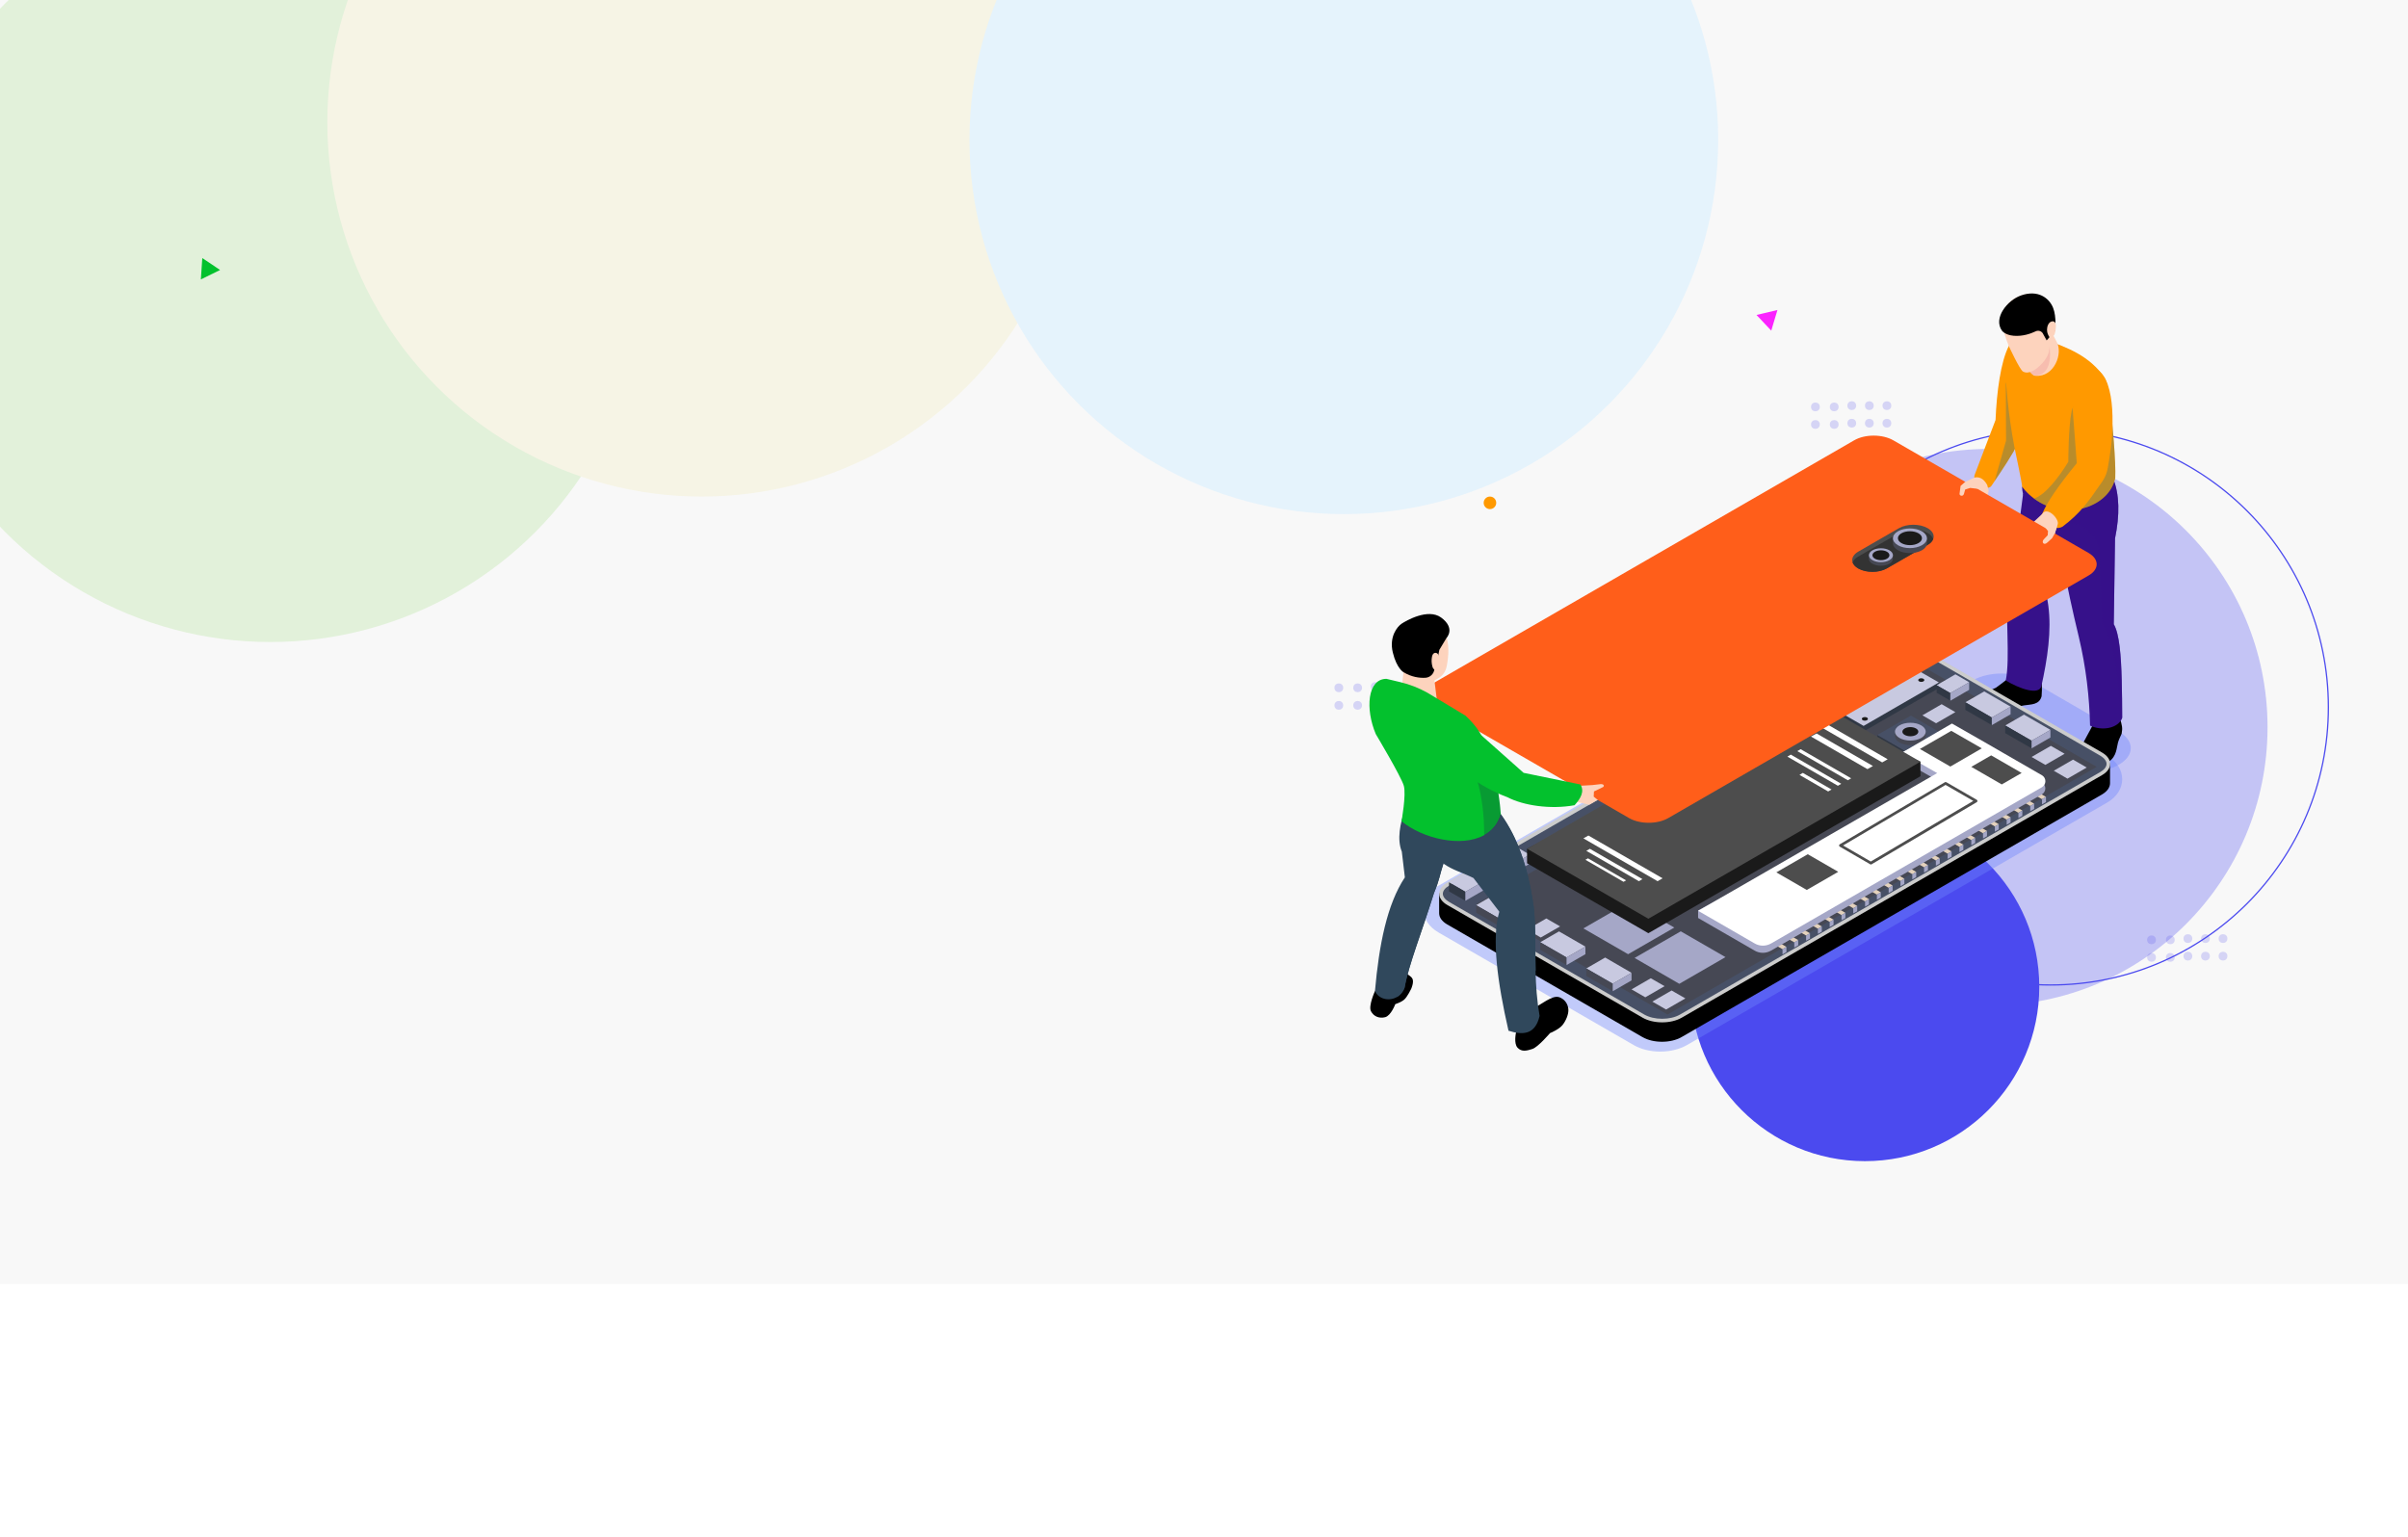 <svg width="1920" height="1226" viewBox="0 0 1920 1226" fill="none" xmlns="http://www.w3.org/2000/svg">
<rect width="1920" height="1024" fill="#F8F8F8"/>
<g filter="url(#filter0_f_1_3517)">
<circle cx="215.5" cy="213.5" r="298.5" fill="#E2F1DA"/>
</g>
<g filter="url(#filter1_f_1_3517)">
<circle cx="559.5" cy="97.5" r="298.5" fill="#F6F4E5"/>
</g>
<g filter="url(#filter2_f_1_3517)">
<circle cx="1071.5" cy="111.5" r="298.5" fill="#E5F3FC"/>
</g>
<path d="M161.302 205.797L175.479 215.308L160.154 222.83L161.302 205.797Z" fill="#03C12D"/>
<circle cx="1188" cy="401" r="5" fill="#FF9900"/>
<circle cx="1635" cy="564" r="221.5" stroke="#4B4AEF"/>
<circle cx="1586" cy="580" r="222" fill="#4B4AEF" fill-opacity="0.3"/>
<g filter="url(#filter3_f_1_3517)">
<circle cx="1487" cy="787" r="139" fill="#4B4AEF"/>
</g>
<circle cx="1067.5" cy="562.5" r="3.5" fill="#4B4AEF" fill-opacity="0.2"/>
<circle cx="1082.5" cy="562.5" r="3.5" fill="#4B4AEF" fill-opacity="0.2"/>
<circle cx="1096.5" cy="561.5" r="3.5" fill="#4B4AEF" fill-opacity="0.2"/>
<circle cx="1110.5" cy="561.5" r="3.5" fill="#4B4AEF" fill-opacity="0.2"/>
<circle cx="1124.5" cy="561.5" r="3.5" fill="#4B4AEF" fill-opacity="0.2"/>
<circle cx="1067.5" cy="548.5" r="3.5" fill="#4B4AEF" fill-opacity="0.2"/>
<circle cx="1082.5" cy="548.5" r="3.5" fill="#4B4AEF" fill-opacity="0.2"/>
<circle cx="1096.5" cy="547.5" r="3.5" fill="#4B4AEF" fill-opacity="0.2"/>
<circle cx="1110.5" cy="547.5" r="3.5" fill="#4B4AEF" fill-opacity="0.2"/>
<circle cx="1124.5" cy="547.5" r="3.5" fill="#4B4AEF" fill-opacity="0.2"/>
<circle cx="1715.5" cy="763.5" r="3.5" fill="#4B4AEF" fill-opacity="0.2"/>
<circle cx="1730.5" cy="763.5" r="3.5" fill="#4B4AEF" fill-opacity="0.2"/>
<circle cx="1744.5" cy="762.5" r="3.5" fill="#4B4AEF" fill-opacity="0.2"/>
<circle cx="1758.5" cy="762.5" r="3.5" fill="#4B4AEF" fill-opacity="0.2"/>
<circle cx="1772.5" cy="762.5" r="3.5" fill="#4B4AEF" fill-opacity="0.2"/>
<circle cx="1715.5" cy="749.5" r="3.5" fill="#4B4AEF" fill-opacity="0.2"/>
<circle cx="1730.5" cy="749.5" r="3.5" fill="#4B4AEF" fill-opacity="0.2"/>
<circle cx="1744.5" cy="748.5" r="3.5" fill="#4B4AEF" fill-opacity="0.2"/>
<circle cx="1758.5" cy="748.5" r="3.5" fill="#4B4AEF" fill-opacity="0.2"/>
<circle cx="1772.5" cy="748.5" r="3.5" fill="#4B4AEF" fill-opacity="0.2"/>
<path opacity="0.4" d="M1323.79 838.622C1315.97 838.622 1308.43 836.793 1302.61 833.411L1146.94 743.599C1139.29 739.164 1134.91 732.401 1134.91 724.972C1134.91 717.543 1139.29 710.779 1146.94 706.344L1482.06 512.971C1487.88 509.59 1495.42 507.76 1503.24 507.76C1511.06 507.76 1518.6 509.59 1524.43 512.971L1680.09 602.783C1687.74 607.163 1692.12 613.982 1692.12 621.411C1692.12 628.84 1687.74 635.603 1680.09 640.038L1344.97 833.467C1339.15 836.793 1331.61 838.622 1323.79 838.622Z" fill="#6E84FE"/>
<path opacity="0.4" d="M1573.06 568.91L1643.88 609.768C1656.47 617.031 1676.93 617.031 1689.52 609.768C1702.11 602.506 1702.11 590.697 1689.52 583.435L1618.7 542.576C1606.11 535.313 1585.65 535.313 1573.06 542.576C1560.47 549.838 1560.47 561.647 1573.06 568.91Z" fill="#6E84FE"/>
<path d="M1626.35 539.804C1628.35 542.41 1628.35 548.452 1627.85 555.272C1626.02 562.201 1619.48 561.647 1613.88 562.534C1603.12 564.197 1597.74 572.347 1583.38 572.291C1574.84 572.291 1569.18 570.462 1567.35 565.029C1567.07 562.534 1568.51 560.039 1571.56 557.434C1571.56 557.434 1591.08 548.674 1591.58 548.342C1592.08 548.009 1600.84 541.633 1601.01 540.913C1601.18 540.247 1604.39 525.279 1604.39 525.279H1625.47L1626.35 539.804Z" fill="black"/>
<path d="M1599.29 542.687C1610.16 549.229 1626.08 554.939 1627.74 546.9C1628.29 544.461 1628.79 542.077 1629.29 539.693C1633.95 516.741 1636.11 494.787 1631.9 475.494L1642.6 439.071L1645.54 428.981C1645.76 405.53 1639.05 395.273 1621.25 398.821C1620.53 398.932 1617.31 395.273 1616.59 395.44C1615.54 395.717 1614.15 393.666 1613.1 393.943L1610.27 415.509L1601.29 470.726C1598.63 492.071 1602.95 524.115 1599.29 542.687Z" fill="#36118A"/>
<path d="M1690.18 572.458C1692.12 578.667 1692.51 580.496 1691.68 585.098C1690.74 587.537 1689.85 588.646 1688.8 592.028C1687.63 596.186 1687.8 603.116 1681.59 607.274C1674.21 613.095 1659.96 613.372 1655.47 607.163C1655.47 604.114 1657.46 597.461 1661.24 592.028L1668.5 578.556L1668.06 565.916L1688.85 561.37L1690.18 572.458Z" fill="black"/>
<path d="M1612.27 388.233C1612.32 390.173 1612.6 392.058 1613.04 393.943C1617.48 412.016 1639 426.763 1641.33 430.367C1641.66 430.865 1643.16 440.124 1643.43 440.623C1643.88 443.395 1644.38 446.222 1644.88 449.05C1648.2 467.456 1652.53 487.192 1657.52 507.926C1663.4 532.652 1665.95 556.048 1666.5 578.667C1675.65 582.88 1686.8 580.995 1690.96 574.731C1691.46 574.01 1691.85 573.234 1692.12 572.402C1692.07 562.312 1692.01 552.112 1691.74 542.521C1691.24 522.618 1689.85 505.432 1685.41 497.836L1686.41 429.369C1690.18 410.907 1690.18 394.386 1684.64 380.915H1639.16C1639.16 380.804 1612.27 388.233 1612.27 388.233Z" fill="#36118A"/>
<path opacity="0.5" d="M1621.81 397.602C1621.86 399.542 1628.46 411.683 1628.46 411.683C1634.45 413.901 1640.44 416.617 1649.7 417.116C1663.07 417.837 1673.6 428.759 1674.1 442.119L1676.1 497.559C1686.58 513.359 1688.96 543.629 1690.9 574.675C1691.46 573.899 1691.85 573.123 1692.12 572.291C1692.07 562.201 1692.01 552 1691.74 542.409C1691.24 522.507 1689.85 505.32 1685.41 497.725L1686.41 429.258C1690.18 410.796 1690.18 394.275 1684.64 380.803H1639.16C1639.16 380.803 1621.81 397.602 1621.81 397.602Z" fill="#36118A"/>
<path d="M1588.2 386.957C1588.81 386.015 1589.53 384.906 1590.36 383.742C1595.91 375.426 1605.06 362.01 1609.77 352.141L1613.04 339.39L1615.15 331.185L1612.77 315.718L1605.95 298.199L1601.73 275.912C1595.3 288.275 1592.03 312.613 1591.14 334.9L1574.84 377.699C1570.9 386.015 1585.37 392.668 1588.2 386.957Z" fill="#FF9900"/>
<path opacity="0.3" d="M1590.36 383.686C1595.91 375.37 1605.06 361.954 1609.77 352.086L1613.04 339.335L1599.29 304.962L1599.51 351.365L1590.36 383.686Z" fill="#14708F"/>
<path d="M1599.29 301.082C1599.29 301.082 1600.62 328.469 1606.39 357.574C1606.83 359.737 1612.6 386.68 1612.32 388.232C1613.16 389.286 1613.99 390.339 1614.93 391.337C1617.09 393.721 1619.42 395.828 1621.81 397.602C1645.54 415.342 1679.81 405.64 1686.19 382.91C1686.3 382.411 1686.47 381.857 1686.58 381.303C1687.19 367.942 1684.25 337.505 1682.86 323.424C1682.75 322.648 1682.7 321.816 1682.64 321.151C1681.86 313.167 1680.59 306.404 1678.48 301.913C1666.39 283.175 1646.21 276.744 1634.62 272.142L1605.95 268.095C1599.18 275.635 1600.29 287.554 1599.29 301.082Z" fill="#FF9900"/>
<path d="M1619.81 297.977C1621.09 299.141 1621.53 299.585 1622.92 299.696C1637.94 300.971 1645.21 281.789 1639.77 272.364C1635.34 264.381 1634.28 261.11 1634.28 261.11L1612.93 276.189C1612.93 276.189 1612.43 278.462 1613.49 281.622C1615.37 287.056 1615.98 294.54 1619.81 297.977Z" fill="#FDD3BD"/>
<path opacity="0.5" d="M1621.47 299.252C1628.41 300.805 1638.05 294.429 1633.4 271.976L1614.71 281.678C1616.54 287.111 1615.71 296.092 1621.47 299.252Z" fill="#F2A9A2"/>
<path d="M1634.06 265.933C1634.06 265.933 1635.5 277.132 1632.68 283.341C1629.85 289.55 1623.41 294.595 1620.7 295.87C1617.98 297.09 1615.71 297.7 1613.04 296.314C1610.44 294.928 1601.68 275.912 1601.68 275.912C1598.79 268.372 1598.02 266.044 1597.3 261.553C1596.19 254.901 1595.3 239.488 1614.21 234.887C1623.36 232.669 1631.18 236.883 1635.28 244.09C1638.55 249.8 1637.94 262.496 1637.94 262.496L1634.06 265.933Z" fill="#FDD3BD"/>
<path d="M1638.66 263.605L1631.9 271.477L1629.24 266.654C1628.29 264.214 1625.52 263.05 1623.14 264.214C1619.14 266.099 1612.82 268.372 1605.61 267.763C1598.79 267.208 1596.3 263.771 1596.3 263.771C1589.09 253.792 1600.35 239.544 1611.49 235.608C1625.02 230.84 1633.95 237.659 1637.06 245.587C1639.88 252.739 1638.66 263.605 1638.66 263.605Z" fill="black"/>
<path d="M1634.06 257.451C1635 256.398 1636.67 255.843 1637.89 256.564C1638.55 257.007 1639 257.728 1639.16 258.504C1639.33 259.28 1639.27 260.112 1639.22 260.888C1639.11 262.274 1638.94 263.66 1638.66 264.991C1638.44 266.099 1638.11 267.264 1637.22 267.929C1636.28 268.594 1635.28 269.814 1634.39 269.093C1633.51 268.372 1632.56 265.933 1632.34 264.769C1631.9 262.385 1632.34 259.336 1634.06 257.451Z" fill="#FDD3BD"/>
<path opacity="0.3" d="M1621.81 397.602C1645.54 415.342 1679.81 405.64 1686.19 382.91C1686.3 382.411 1686.47 381.857 1686.58 381.302C1687.19 367.942 1684.25 337.505 1682.86 323.424L1663.23 320.097C1657.91 319.21 1652.86 322.648 1651.81 327.859C1649.15 340.887 1649.15 368.274 1649.15 368.274C1641.83 380.305 1630.79 394.774 1621.81 397.602Z" fill="#14708F"/>
<path d="M1681.98 364.948C1680.31 374.539 1680.59 378.309 1674.71 386.181C1664.78 400.54 1658.74 409.244 1644.54 419.999C1636.56 424.49 1624.58 413.845 1628.29 409.854C1632.18 400.54 1640.77 387.955 1655.91 369.383L1652.64 326.639C1654.8 309.12 1654.64 289.938 1671.55 294.373C1688.13 303.521 1685.08 346.985 1681.98 364.948Z" fill="#FF9900"/>
<path d="M1628.35 409.854C1632.23 403.423 1642.1 413.956 1640.72 418.059L1637.61 427.983L1637.22 429.202C1630.73 426.209 1624.36 423.714 1618.42 420.166L1619.03 418.558L1628.35 409.854Z" fill="#FDD3BD"/>
<path d="M1571.56 383.298L1574.61 380.804C1579.33 379.806 1582.6 383.187 1584.54 386.902L1585.65 391.337L1584.65 396.382C1578.33 394.442 1572.73 391.171 1567.52 387.456L1571.56 383.298Z" fill="#FDD3BD"/>
<path d="M1175 707.009L1489.1 525.722C1497.75 520.733 1511.73 520.733 1520.32 525.722L1668.5 611.265L1682.42 608.549V624.571C1682.42 627.842 1680.26 631.113 1675.93 633.608L1340.81 827.036C1332.16 832.025 1318.19 832.025 1309.59 827.036L1153.93 737.224C1149.72 734.785 1147.55 731.624 1147.5 728.409V712.387L1175 707.009Z" fill="black"/>
<path d="M1676.04 600.122L1520.38 510.31C1511.73 505.321 1497.75 505.321 1489.16 510.31L1154.04 703.738C1145.39 708.728 1145.39 716.767 1154.04 721.756L1309.7 811.568C1318.36 816.558 1332.33 816.558 1340.93 811.568L1676.04 618.14C1684.64 613.206 1684.64 605.112 1676.04 600.122Z" fill="#CCCCCC"/>
<path d="M1325.29 812.455C1330.67 812.455 1335.71 811.291 1339.48 809.129L1674.6 615.7C1677.82 613.871 1679.65 611.487 1679.65 609.159C1679.65 606.886 1677.82 604.502 1674.6 602.617L1518.94 512.805C1515.22 510.643 1510.18 509.479 1504.74 509.479C1499.31 509.479 1494.31 510.643 1490.54 512.805L1155.48 706.233C1152.27 708.063 1150.44 710.446 1150.44 712.775C1150.44 715.048 1152.27 717.432 1155.48 719.317L1311.15 809.129C1314.86 811.235 1319.91 812.455 1325.29 812.455Z" fill="#475066"/>
<path d="M1671.77 611.543L1329.56 809.073L1177 721.036L1519.21 523.505L1671.77 611.543Z" fill="#464854"/>
<path d="M1489.55 517.739L1502.58 525.223L1451.28 554.828L1438.25 547.288L1489.55 517.739Z" fill="#C8C9E0"/>
<path d="M1451.28 562.091L1438.25 554.551V547.288L1451.28 554.828V562.091Z" fill="#303845"/>
<path d="M1451.28 562.091V554.828L1502.58 525.223V532.486L1451.28 562.091Z" fill="#A5A7C7"/>
<path d="M1206.67 674.023L1219.7 681.562L1168.4 711.167L1155.37 703.627L1206.67 674.023Z" fill="#C8C9E0"/>
<path d="M1168.4 718.374L1155.37 710.89V703.627L1168.4 711.167V718.374Z" fill="#303845"/>
<path d="M1168.4 718.374V711.167L1219.7 681.562V688.825L1168.4 718.374Z" fill="#A5A7C7"/>
<path d="M1496.81 586.151L1522.82 601.175L1549.66 585.652L1523.65 570.684L1496.81 586.151Z" fill="#475066"/>
<path d="M1496.81 588.701L1522.82 603.67V601.175L1496.81 586.151V588.701Z" fill="#303845"/>
<path d="M1522.82 601.175V603.67L1549.66 588.203V585.652L1522.82 601.175Z" fill="#2E2520"/>
<path d="M1415.01 753.357L1421.28 756.96L1424.39 755.131L1418.17 751.527L1415.01 753.357Z" fill="#E3D1BC"/>
<path d="M1421.28 756.96V761.118L1424.39 759.289V755.131L1421.28 756.96Z" fill="#A5A7C7"/>
<path d="M1424.44 747.923L1430.65 751.472L1433.81 749.698L1427.55 746.094L1424.44 747.923Z" fill="#E3D1BC"/>
<path d="M1430.65 751.472V755.685L1433.81 753.856V749.698L1430.65 751.472Z" fill="#A5A7C7"/>
<path d="M1433.87 742.49L1440.08 746.038L1443.19 744.264L1436.97 740.661L1433.87 742.49Z" fill="#E3D1BC"/>
<path d="M1440.08 746.038V750.196L1443.19 748.422V744.264L1440.08 746.038Z" fill="#A5A7C7"/>
<path d="M1443.24 737.057L1449.51 740.606L1452.61 738.831L1446.4 735.228L1443.24 737.057Z" fill="#E3D1BC"/>
<path d="M1449.51 740.605V744.763L1452.61 742.989V738.831L1449.51 740.605Z" fill="#A5A7C7"/>
<path d="M1452.67 731.569L1458.88 735.172L1461.98 733.398L1455.77 729.795L1452.67 731.569Z" fill="#E3D1BC"/>
<path d="M1458.88 735.172V739.33L1461.98 737.556V733.398L1458.88 735.172Z" fill="#A5A7C7"/>
<path d="M1462.1 726.136L1468.31 729.739L1471.41 727.965L1465.2 724.362L1462.1 726.136Z" fill="#E3D1BC"/>
<path d="M1468.31 729.739V733.897L1471.41 732.123V727.965L1468.31 729.739Z" fill="#A5A7C7"/>
<path d="M1471.47 720.703L1477.68 724.306L1480.84 722.477L1474.63 718.929L1471.47 720.703Z" fill="#E3D1BC"/>
<path d="M1477.68 724.306V728.464L1480.84 726.69V722.477L1477.68 724.306Z" fill="#A5A7C7"/>
<path d="M1480.89 715.27L1487.11 718.873L1490.21 717.044L1484 713.496L1480.89 715.27Z" fill="#E3D1BC"/>
<path d="M1487.11 718.873V723.031L1490.21 721.257V717.044L1487.11 718.873Z" fill="#A5A7C7"/>
<path d="M1490.27 709.837L1496.53 713.44L1499.64 711.611L1493.43 708.062L1490.27 709.837Z" fill="#E3D1BC"/>
<path d="M1496.53 713.44V717.598L1499.64 715.769V711.611L1496.53 713.44Z" fill="#A5A7C7"/>
<path d="M1499.69 704.403L1505.91 708.007L1509.07 706.178L1502.8 702.574L1499.69 704.403Z" fill="#E3D1BC"/>
<path d="M1505.91 708.007V712.165L1509.07 710.335V706.177L1505.91 708.007Z" fill="#A5A7C7"/>
<path d="M1509.12 698.97L1515.33 702.574L1518.44 700.744L1512.23 697.141L1509.12 698.97Z" fill="#E3D1BC"/>
<path d="M1515.33 702.574V706.732L1518.44 704.902V700.744L1515.33 702.574Z" fill="#A5A7C7"/>
<path d="M1518.49 693.537L1524.76 697.141L1527.87 695.311L1521.65 691.708L1518.49 693.537Z" fill="#E3D1BC"/>
<path d="M1524.76 697.141V701.299L1527.87 699.469V695.311L1524.76 697.141Z" fill="#A5A7C7"/>
<path d="M1527.92 688.104L1534.13 691.652L1537.24 689.878L1531.03 686.275L1527.92 688.104Z" fill="#E3D1BC"/>
<path d="M1534.13 691.652V695.866L1537.24 694.036V689.878L1534.13 691.652Z" fill="#A5A7C7"/>
<path d="M1537.35 682.671L1543.56 686.219L1546.66 684.445L1540.45 680.842L1537.35 682.671Z" fill="#E3D1BC"/>
<path d="M1543.56 686.219V690.377L1546.66 688.603V684.445L1543.56 686.219Z" fill="#A5A7C7"/>
<path d="M1546.72 677.238L1552.93 680.786L1556.09 679.012L1549.88 675.409L1546.72 677.238Z" fill="#E3D1BC"/>
<path d="M1552.93 680.786V684.944L1556.09 683.17V679.012L1552.93 680.786Z" fill="#A5A7C7"/>
<path d="M1556.15 671.75L1562.36 675.353L1565.46 673.579L1559.25 669.976L1556.15 671.75Z" fill="#E3D1BC"/>
<path d="M1562.36 675.353V679.511L1565.46 677.737V673.579L1562.36 675.353Z" fill="#A5A7C7"/>
<path d="M1565.52 666.317L1571.79 669.92L1574.89 668.146L1568.68 664.542L1565.52 666.317Z" fill="#E3D1BC"/>
<path d="M1571.79 669.92V674.078L1574.89 672.304V668.146L1571.79 669.92Z" fill="#A5A7C7"/>
<path d="M1574.95 660.883L1581.16 664.487L1584.32 662.657L1578.05 659.109L1574.95 660.883Z" fill="#E3D1BC"/>
<path d="M1581.16 664.487V668.645L1584.32 666.871V662.657L1581.16 664.487Z" fill="#A5A7C7"/>
<path d="M1584.37 655.45L1590.59 659.054L1593.69 657.224L1587.48 653.676L1584.37 655.45Z" fill="#E3D1BC"/>
<path d="M1590.59 659.054V663.212L1593.69 661.438V657.224L1590.59 659.054Z" fill="#A5A7C7"/>
<path d="M1593.75 650.017L1600.01 653.621L1603.12 651.792L1596.91 648.243L1593.75 650.017Z" fill="#E3D1BC"/>
<path d="M1600.01 653.621V657.779L1603.12 655.949V651.792L1600.01 653.621Z" fill="#A5A7C7"/>
<path d="M1603.17 644.584L1609.38 648.188L1612.49 646.358L1606.28 642.755L1603.17 644.584Z" fill="#E3D1BC"/>
<path d="M1609.38 648.188V652.346L1612.49 650.516V646.358L1609.38 648.188Z" fill="#A5A7C7"/>
<path d="M1612.6 639.151L1618.81 642.755L1621.92 640.925L1615.71 637.322L1612.6 639.151Z" fill="#E3D1BC"/>
<path d="M1618.81 642.755V646.913L1621.92 645.083V640.925L1618.81 642.755Z" fill="#A5A7C7"/>
<path d="M1621.97 633.718L1628.18 637.322L1631.34 635.492L1625.13 631.889L1621.97 633.718Z" fill="#E3D1BC"/>
<path d="M1628.18 637.322V641.48L1631.34 639.65V635.492L1628.18 637.322Z" fill="#A5A7C7"/>
<path d="M1279.87 763.613L1300.89 775.809L1285.91 784.458L1264.84 772.317L1279.87 763.613Z" fill="#C8C9E0"/>
<path d="M1285.91 790.501L1264.84 778.36V772.317L1285.91 784.458V790.501Z" fill="#464854"/>
<path d="M1285.91 790.501V784.458L1300.89 775.81V781.852L1285.91 790.501Z" fill="#A5A7C7"/>
<path d="M1613.82 569.907L1634.89 582.049L1619.87 590.697L1598.85 578.556L1613.82 569.907Z" fill="#C8C9E0"/>
<path d="M1619.87 596.795L1598.85 584.654V578.556L1619.87 590.697V596.795Z" fill="#303845"/>
<path d="M1619.87 596.795V590.697L1634.89 582.049V588.147L1619.87 596.795Z" fill="#A5A7C7"/>
<path d="M1582.1 551.391L1603.12 563.532L1588.15 572.236L1567.07 560.039L1582.1 551.391Z" fill="#C8C9E0"/>
<path d="M1588.15 578.279L1567.07 566.137V560.039L1588.15 572.236V578.279Z" fill="#303845"/>
<path d="M1588.15 578.279V572.236L1603.12 563.532V569.63L1588.15 578.279Z" fill="#A5A7C7"/>
<path d="M1243.05 742.768L1264.12 754.909L1249.09 763.557L1228.07 751.416L1243.05 742.768Z" fill="#C8C9E0"/>
<path d="M1249.09 769.6L1228.07 757.459V751.416L1249.09 763.557V769.6Z" fill="#464854"/>
<path d="M1249.09 769.6V763.557L1264.12 754.909V760.952L1249.09 769.6Z" fill="#A5A7C7"/>
<path d="M1192.03 713.163L1213.05 725.304L1198.07 734.008L1177 721.867L1192.03 713.163Z" fill="#C8C9E0"/>
<path d="M1198.07 740.051L1177 727.91V721.867L1198.07 734.008V740.051Z" fill="#464854"/>
<path d="M1198.07 740.051V734.008L1213.05 725.304V731.403L1198.07 740.051Z" fill="#A5A7C7"/>
<path d="M1512.73 583.49C1513.23 582.991 1513.84 582.548 1514.56 582.104C1519.33 579.332 1527.09 579.332 1531.91 582.104C1532.63 582.548 1533.24 582.991 1533.74 583.49H1535.52V587.149C1535.52 588.979 1534.3 590.753 1531.91 592.139C1527.14 594.911 1519.38 594.911 1514.56 592.139C1512.17 590.753 1510.95 588.923 1510.95 587.149V583.49H1512.73Z" fill="#464854"/>
<path d="M1523.21 590.586C1529.98 590.586 1535.46 587.409 1535.46 583.49C1535.46 579.571 1529.98 576.394 1523.21 576.394C1516.44 576.394 1510.95 579.571 1510.95 583.49C1510.95 587.409 1516.44 590.586 1523.21 590.586Z" fill="#A5A7C7"/>
<path d="M1518.72 580.94C1516.22 582.381 1516.22 584.71 1518.72 586.096C1521.21 587.482 1525.2 587.537 1527.7 586.096C1530.19 584.654 1530.19 582.326 1527.7 580.94C1525.26 579.498 1521.21 579.498 1518.72 580.94Z" fill="#1A1A1A"/>
<path d="M1303.33 763.946L1338.98 784.569L1375.81 763.28L1340.15 742.712L1303.33 763.946Z" fill="#A5A7C7"/>
<path d="M1262.51 740.384L1298.17 760.952L1334.99 739.718L1299.33 719.15L1262.51 740.384Z" fill="#A5A7C7"/>
<path d="M1556.31 582.714L1584.65 598.902L1597.02 606.054L1628.07 623.961C1631.73 626.068 1631.73 631.334 1628.07 633.497L1412.19 758.069C1408.08 760.453 1403.04 760.453 1398.99 758.069L1353.96 732.068V726.08L1544.56 622.242L1516.22 606.054V600.067L1556.31 582.714Z" fill="#A5A7C7"/>
<path d="M1556.36 577L1584.69 593.188L1597.06 600.34L1628.12 618.247C1631.78 620.354 1631.78 625.62 1628.12 627.783L1412.23 752.355C1408.12 754.739 1403.08 754.739 1399.03 752.355L1354 726.354L1544.6 616.528L1516.26 600.34L1556.36 577Z" fill="white"/>
<path d="M1416.34 695.699L1440.63 709.726L1465.7 695.256L1441.41 681.23L1416.34 695.699Z" fill="#4D4D4D"/>
<path d="M1530.8 597.295L1555.09 611.321L1580.16 596.796L1555.87 582.825L1530.8 597.295Z" fill="#4D4D4D"/>
<path d="M1587.65 602.395L1611.94 616.421L1596.08 625.569L1571.79 611.543L1587.65 602.395Z" fill="#4D4D4D"/>
<path d="M1491.15 689.213L1466.92 675.187C1466.59 675.021 1466.37 674.632 1466.37 674.244C1466.37 673.856 1466.59 673.524 1466.92 673.302L1550.77 623.794C1551.1 623.573 1551.54 623.573 1551.88 623.794L1576.17 637.821C1576.5 638.042 1576.72 638.375 1576.72 638.763C1576.72 639.151 1576.5 639.484 1576.17 639.706L1492.26 689.268C1492.1 689.379 1491.93 689.435 1491.71 689.435C1491.49 689.379 1491.32 689.324 1491.15 689.213ZM1551.27 625.957L1469.58 674.244L1491.65 687.051L1573.39 638.708L1551.27 625.957Z" fill="#4D4D4D"/>
<path d="M1506.4 554.274L1545.94 544.239V548.73L1485.94 583.324L1451.06 563.255V558.764L1486.5 542.798L1506.4 554.274Z" fill="#303845"/>
<path d="M1506.4 549.839L1530.97 535.646L1545.94 544.239L1485.94 578.889L1451.06 558.764L1486.5 538.363L1506.4 549.839Z" fill="#C8C9E0"/>
<path d="M1531.91 543.795C1533.26 543.795 1534.35 543.15 1534.35 542.354C1534.35 541.558 1533.26 540.913 1531.91 540.913C1530.57 540.913 1529.47 541.558 1529.47 542.354C1529.47 543.15 1530.57 543.795 1531.91 543.795Z" fill="#1A1A1A"/>
<path d="M1486.94 574.731C1488.29 574.731 1489.38 574.085 1489.38 573.289C1489.38 572.493 1488.29 571.848 1486.94 571.848C1485.59 571.848 1484.5 572.493 1484.5 573.289C1484.5 574.085 1485.59 574.731 1486.94 574.731Z" fill="#1A1A1A"/>
<path d="M1458.49 560.095C1459.84 560.095 1460.93 559.449 1460.93 558.653C1460.93 557.857 1459.84 557.212 1458.49 557.212C1457.14 557.212 1456.05 557.857 1456.05 558.653C1456.05 559.449 1457.14 560.095 1458.49 560.095Z" fill="#1A1A1A"/>
<path d="M1559.14 537.753L1570.07 544.073L1555.09 552.721L1544.17 546.457L1559.14 537.753Z" fill="#C8C9E0"/>
<path d="M1555.09 558.82L1544.17 552.5V546.457L1555.09 552.721V558.82Z" fill="#303845"/>
<path d="M1555.09 558.82V552.721L1570.07 544.073V550.116L1555.09 558.82Z" fill="#A5A7C7"/>
<path d="M1531.25 619.027L1353.07 721.867L1314.31 744.209L1217.59 688.437V676.85L1434.53 563.199L1531.25 607.44V619.027Z" fill="#1A1A1A"/>
<path d="M1531.25 607.44L1314.31 732.678L1217.59 676.85L1434.53 551.613L1531.25 607.44Z" fill="#4D4D4D"/>
<path d="M1435.7 570.462L1500.75 607.994L1505.13 605.5L1440.08 567.912L1435.7 570.462Z" fill="white"/>
<path d="M1493.37 610.877L1488.99 613.372L1443.96 587.371L1448.45 584.932L1493.37 610.877Z" fill="white"/>
<path d="M1433.09 599.013L1473.35 622.242L1476.01 620.69L1435.75 597.461L1433.09 599.013Z" fill="white"/>
<path d="M1262.51 668.59L1321.68 702.74L1325.62 700.412L1266.5 666.317L1262.51 668.59Z" fill="white"/>
<path d="M1264.84 678.514L1306.77 702.741L1309.59 701.077L1267.67 676.906L1264.84 678.514Z" fill="white"/>
<path d="M1264.12 685.665L1294.51 703.239L1296.56 702.075L1266.17 684.501L1264.12 685.665Z" fill="white"/>
<path d="M1425.16 603.393L1465.42 626.622L1468.14 625.07L1427.88 601.785L1425.16 603.393Z" fill="white"/>
<path d="M1434.81 617.973L1457.66 631.168L1460.38 629.616L1437.47 616.366L1434.81 617.973Z" fill="white"/>
<path d="M1332.83 789.891L1317.47 798.761L1328.45 805.082L1343.81 796.211L1332.83 789.891Z" fill="#C8C9E0"/>
<path d="M1652.92 605.777L1637.56 614.647L1648.48 620.967L1663.84 612.097L1652.92 605.777Z" fill="#C8C9E0"/>
<path d="M1635.23 594.8L1619.87 603.67L1630.85 609.99L1646.21 601.12L1635.23 594.8Z" fill="#C8C9E0"/>
<path d="M1548.16 561.592L1532.8 570.462L1543.73 576.782L1559.09 567.912L1548.16 561.592Z" fill="#C8C9E0"/>
<path d="M1518.88 525.223L1507.79 531.654L1515.72 536.2L1526.81 529.825L1518.88 525.223Z" fill="#C8C9E0"/>
<path d="M1316.25 780.134L1300.89 789.004L1311.87 795.324L1327.23 786.454L1316.25 780.134Z" fill="#C8C9E0"/>
<path d="M1232.95 732.456L1217.59 741.326L1228.52 747.646L1243.93 738.776L1232.95 732.456Z" fill="#C8C9E0"/>
<path d="M1665.28 440.955L1509.62 351.144C1500.97 346.154 1486.99 346.154 1478.4 351.144L1143.28 544.572C1134.63 549.561 1134.63 557.6 1143.28 562.59L1298.95 652.401C1307.6 657.391 1321.57 657.391 1330.17 652.401L1665.28 458.973C1673.93 454.039 1673.93 445.945 1665.28 440.955Z" fill="#FF5E1A"/>
<path d="M1476.85 446.666C1476.85 447.331 1476.96 447.941 1477.18 448.551C1477.79 450.269 1479.23 451.877 1481.56 453.263C1487.88 456.922 1498.09 456.922 1504.46 453.263L1537.07 434.469C1539.4 433.139 1540.84 431.531 1541.45 429.757C1541.73 429.092 1541.78 428.482 1541.78 427.816C1541.78 425.432 1540.18 423.049 1537.02 421.219C1530.69 417.56 1520.43 417.56 1514.11 421.219L1481.5 440.013C1478.4 441.898 1476.85 444.282 1476.85 446.666Z" fill="#4D4D4D"/>
<path d="M1477.18 448.606C1477.79 450.325 1479.23 451.933 1481.56 453.319C1487.88 456.978 1498.09 456.978 1504.46 453.319L1537.07 434.525C1539.4 433.194 1540.84 431.586 1541.45 429.812C1540.84 428.094 1539.4 426.431 1537.07 425.1C1530.75 421.441 1520.49 421.441 1514.17 425.1L1481.56 443.894C1479.23 445.224 1477.79 446.888 1477.18 448.606Z" fill="#333333"/>
<path d="M1511.23 429.258C1511.78 428.703 1512.45 428.204 1513.28 427.761C1518.55 424.712 1527.14 424.712 1532.47 427.761C1533.3 428.204 1533.97 428.759 1534.52 429.258H1536.46V433.249C1536.46 435.245 1535.13 437.241 1532.47 438.793C1527.2 441.842 1518.6 441.842 1513.28 438.793C1510.62 437.241 1509.29 435.245 1509.29 433.249V429.258H1511.23Z" fill="#464854"/>
<path d="M1513.28 423.714C1508.01 426.763 1508.01 431.697 1513.28 434.802C1518.55 437.906 1527.14 437.851 1532.47 434.802C1537.79 431.752 1537.74 426.818 1532.47 423.714C1527.14 420.664 1518.55 420.664 1513.28 423.714Z" fill="#A5A7C7"/>
<path d="M1522.87 434.746C1528.17 434.746 1532.47 432.264 1532.47 429.202C1532.47 426.14 1528.17 423.658 1522.87 423.658C1517.58 423.658 1513.28 426.14 1513.28 429.202C1513.28 432.264 1517.58 434.746 1522.87 434.746Z" fill="#1A1A1A"/>
<path d="M1491.49 442.785C1491.87 442.397 1492.37 442.064 1492.93 441.731C1496.64 439.569 1502.74 439.569 1506.46 441.731C1507.01 442.064 1507.51 442.397 1507.9 442.785H1509.29V445.612C1509.29 447.054 1508.34 448.44 1506.46 449.548C1502.74 451.711 1496.64 451.711 1492.93 449.548C1491.04 448.495 1490.1 447.054 1490.1 445.612V442.785H1491.49Z" fill="#464854"/>
<path d="M1499.75 448.329C1505.05 448.329 1509.34 445.847 1509.34 442.785C1509.34 439.723 1505.05 437.241 1499.75 437.241C1494.45 437.241 1490.16 439.723 1490.16 442.785C1490.16 445.847 1494.45 448.329 1499.75 448.329Z" fill="#A5A7C7"/>
<path d="M1499.75 446.721C1503.49 446.721 1506.51 444.959 1506.51 442.785C1506.51 440.611 1503.49 438.849 1499.75 438.849C1496.01 438.849 1492.98 440.611 1492.98 442.785C1492.98 444.959 1496.01 446.721 1499.75 446.721Z" fill="#1A1A1A"/>
<path d="M1146.17 562.257L1142.17 529.936L1120.66 522.119L1117.61 549.062L1146.17 562.257Z" fill="#FDD3BD"/>
<path d="M1117.44 774.479C1117.44 774.479 1124.98 777.694 1126.26 780.633C1127.53 783.516 1125.15 788.672 1125.15 788.672C1125.15 788.672 1122.15 794.881 1119.77 797.043C1117.44 799.205 1112.51 800.813 1112.51 800.813C1112.51 800.813 1109.12 809.96 1104.46 811.18C1099.81 812.4 1095.37 810.681 1093.15 806.468C1090.88 802.254 1096.31 790.39 1096.31 790.39L1117.44 774.479Z" fill="black"/>
<path d="M1208.78 806.911V823.488C1208.78 823.488 1206.78 832.136 1210.05 835.573C1213.32 839.011 1217.32 838.013 1221.86 836.516C1226.41 835.019 1235.89 823.876 1235.89 823.876C1235.89 823.876 1242.94 821.048 1245.82 817.5C1248.7 813.897 1250.81 808.63 1250.53 804.971C1250.26 801.312 1248.43 798.429 1246.04 796.71C1240.94 793.051 1237.28 795.158 1225.47 802.587L1219.09 797.376L1208.78 806.911Z" fill="black"/>
<path d="M1096.31 790.39C1099.25 796.821 1107.46 798.651 1113.61 795.213C1116.33 793.716 1118.61 791.166 1119.94 787.563C1122.99 769.822 1133.97 742.435 1143.34 712.221C1147.94 701.133 1147.83 697.917 1150.88 688.659C1157.98 693.815 1166.35 695.977 1174.84 700.19L1195.47 727.078C1189.2 748.201 1193.91 783.128 1202.79 821.991C1214.38 825.65 1224.14 825.151 1227.58 810.182C1225.41 797.764 1224.64 785.844 1224.36 774.479C1223.75 753.024 1224.86 733.676 1221.92 717.155C1217.76 691.542 1210.27 668.202 1196.52 649.241C1194.75 646.802 1192.86 644.363 1190.81 642.09L1177.94 623.185H1130.81L1120.27 645.86C1116.33 656.504 1113.78 669.477 1117.72 679.123L1120.16 699.691C1106.02 720.98 1099.58 753.135 1096.31 790.39Z" fill="#30485C"/>
<path d="M1119.33 626.678C1121.32 633.94 1117.5 654.896 1117.5 654.896C1134.02 668.59 1165.02 676.185 1183.43 665.984C1189.59 662.547 1194.36 657.169 1196.63 649.297C1195.13 628.23 1189.98 605.943 1182.77 589.644C1179.11 581.328 1173.01 574.953 1168.46 570.684L1137.96 552.333C1131.25 548.619 1124.1 545.791 1116.61 544.017L1105.46 541.356C1090.32 541.356 1088.44 565.251 1096.98 585.431C1096.98 585.431 1117.33 619.47 1119.33 626.678Z" fill="#03C12D"/>
<path d="M1141.12 543.962L1146.33 541.19C1149.99 539.25 1152.6 535.757 1153.43 531.71C1154.93 524.447 1156.26 512.639 1151.77 504.544C1144.78 492.015 1136.52 489.798 1124.15 495.452C1111.67 501.107 1107.68 511.142 1112.73 524.946C1117.83 538.751 1121.21 536.533 1121.21 536.533L1141.12 543.962Z" fill="#FDD3BD"/>
<path d="M1153.43 508.647L1147.66 518.238L1146.17 525.889L1144.28 529.215L1143.67 533.872C1143.17 537.586 1140.12 540.358 1136.41 540.525C1131.92 540.746 1125.54 540.026 1119.05 536.034C1119.05 536.034 1113.67 533.151 1110.56 520.4C1107.46 507.649 1114.22 499.61 1117.55 497.393C1120.88 495.175 1138.51 484.808 1149.05 492.459C1160.75 501.052 1153.43 508.647 1153.43 508.647Z" fill="black"/>
<path d="M1144.12 520.677C1143.45 520.788 1142.84 521.232 1142.51 521.786C1142.12 522.341 1141.95 523.061 1141.79 523.726C1141.29 526.277 1141.4 528.993 1142.12 531.543C1142.29 532.209 1142.56 532.874 1143.01 533.373C1143.45 533.872 1144.12 534.26 1144.78 534.205C1145.45 534.149 1146 533.706 1146.33 533.096C1146.67 532.541 1146.83 531.876 1146.94 531.211C1147.44 529.049 1148.83 520.068 1144.12 520.677Z" fill="#FDD3BD"/>
<path d="M1183.43 665.984C1201.12 676.961 1211.72 698.194 1216.98 727.078C1216.98 727.078 1218.7 764.223 1224.47 774.479C1223.86 753.079 1224.97 733.676 1222.03 717.155C1217.87 691.542 1210.38 668.202 1196.63 649.241C1194.3 657.169 1189.59 662.547 1183.43 665.984Z" fill="#30485C"/>
<path opacity="0.2" d="M1162.03 592.97C1175.89 608.161 1183.27 632.111 1183.43 665.984C1189.59 662.547 1194.36 657.169 1196.63 649.297C1195.13 628.23 1189.98 605.943 1182.77 589.644L1162.03 592.97Z" fill="#1E094C"/>
<path d="M1113.67 795.213C1116.39 793.717 1118.66 791.166 1119.99 787.563C1123.04 769.822 1134.02 742.435 1143.39 712.221C1148 701.133 1147.89 697.917 1150.94 688.659L1138.35 683.392C1139.96 694.813 1139.18 702.242 1135.8 712.442C1124.37 739.719 1117.22 767.327 1113.67 795.213Z" fill="#30485C"/>
<path d="M1640.11 419.833L1638.33 425.488L1636.17 429.258L1632.51 432.584C1629.57 435.356 1627.57 432.307 1629.57 430.145L1632.73 426.818L1632.95 423.492L1630.18 419.944L1632.68 414.954L1640.11 419.833Z" fill="#FDD3BD"/>
<path d="M1574.56 380.803C1574.45 380.914 1566.96 384.241 1566.96 384.241L1563.25 387.512L1562.41 393.887C1562.41 395.439 1565.35 396.327 1566.02 393.61L1566.91 390.394L1570.9 389.119L1576.55 389.785L1578.72 387.345L1574.56 380.803Z" fill="#FDD3BD"/>
<path d="M1247.48 634.273L1257.08 639.484L1267.23 641.757L1273.88 637.932L1270.72 635.271L1270.94 631.168L1277.71 627.897C1279.48 627.232 1279.2 625.292 1276.43 625.292L1269.78 626.068L1260.13 626.622L1247.59 627.842V634.273H1247.48Z" fill="#FDD3BD"/>
<path d="M1169.79 576.283L1214.82 616.31L1260.18 625.624C1263.62 631.334 1260.18 636.934 1255.47 642.145C1236.06 645.693 1214.6 642.367 1201.84 635.714C1182.6 628.562 1168.85 618.084 1150.1 602.894C1136.57 593.691 1154.87 567.246 1169.79 576.283Z" fill="#03C12D"/>
<path d="M1417.24 247.217L1412.3 263.669L1400.52 251.169L1417.24 247.217Z" fill="#FB23FF"/>
<circle cx="1447.5" cy="338.5" r="3.5" fill="#4B4AEF" fill-opacity="0.2"/>
<circle cx="1462.5" cy="338.5" r="3.5" fill="#4B4AEF" fill-opacity="0.2"/>
<circle cx="1476.5" cy="337.5" r="3.5" fill="#4B4AEF" fill-opacity="0.2"/>
<circle cx="1490.5" cy="337.5" r="3.5" fill="#4B4AEF" fill-opacity="0.2"/>
<circle cx="1504.5" cy="337.5" r="3.5" fill="#4B4AEF" fill-opacity="0.2"/>
<circle cx="1447.5" cy="324.5" r="3.5" fill="#4B4AEF" fill-opacity="0.2"/>
<circle cx="1462.5" cy="324.5" r="3.5" fill="#4B4AEF" fill-opacity="0.2"/>
<circle cx="1476.5" cy="323.5" r="3.5" fill="#4B4AEF" fill-opacity="0.2"/>
<circle cx="1490.5" cy="323.5" r="3.5" fill="#4B4AEF" fill-opacity="0.2"/>
<circle cx="1504.5" cy="323.5" r="3.5" fill="#4B4AEF" fill-opacity="0.2"/>
<defs>
<filter id="filter0_f_1_3517" x="-283" y="-285" width="997" height="997" filterUnits="userSpaceOnUse" color-interpolation-filters="sRGB">
<feFlood flood-opacity="0" result="BackgroundImageFix"/>
<feBlend mode="normal" in="SourceGraphic" in2="BackgroundImageFix" result="shape"/>
<feGaussianBlur stdDeviation="100" result="effect1_foregroundBlur_1_3517"/>
</filter>
<filter id="filter1_f_1_3517" x="61" y="-401" width="997" height="997" filterUnits="userSpaceOnUse" color-interpolation-filters="sRGB">
<feFlood flood-opacity="0" result="BackgroundImageFix"/>
<feBlend mode="normal" in="SourceGraphic" in2="BackgroundImageFix" result="shape"/>
<feGaussianBlur stdDeviation="100" result="effect1_foregroundBlur_1_3517"/>
</filter>
<filter id="filter2_f_1_3517" x="573" y="-387" width="997" height="997" filterUnits="userSpaceOnUse" color-interpolation-filters="sRGB">
<feFlood flood-opacity="0" result="BackgroundImageFix"/>
<feBlend mode="normal" in="SourceGraphic" in2="BackgroundImageFix" result="shape"/>
<feGaussianBlur stdDeviation="100" result="effect1_foregroundBlur_1_3517"/>
</filter>
<filter id="filter3_f_1_3517" x="1048" y="348" width="878" height="878" filterUnits="userSpaceOnUse" color-interpolation-filters="sRGB">
<feFlood flood-opacity="0" result="BackgroundImageFix"/>
<feBlend mode="normal" in="SourceGraphic" in2="BackgroundImageFix" result="shape"/>
<feGaussianBlur stdDeviation="150" result="effect1_foregroundBlur_1_3517"/>
</filter>
</defs>
</svg>
